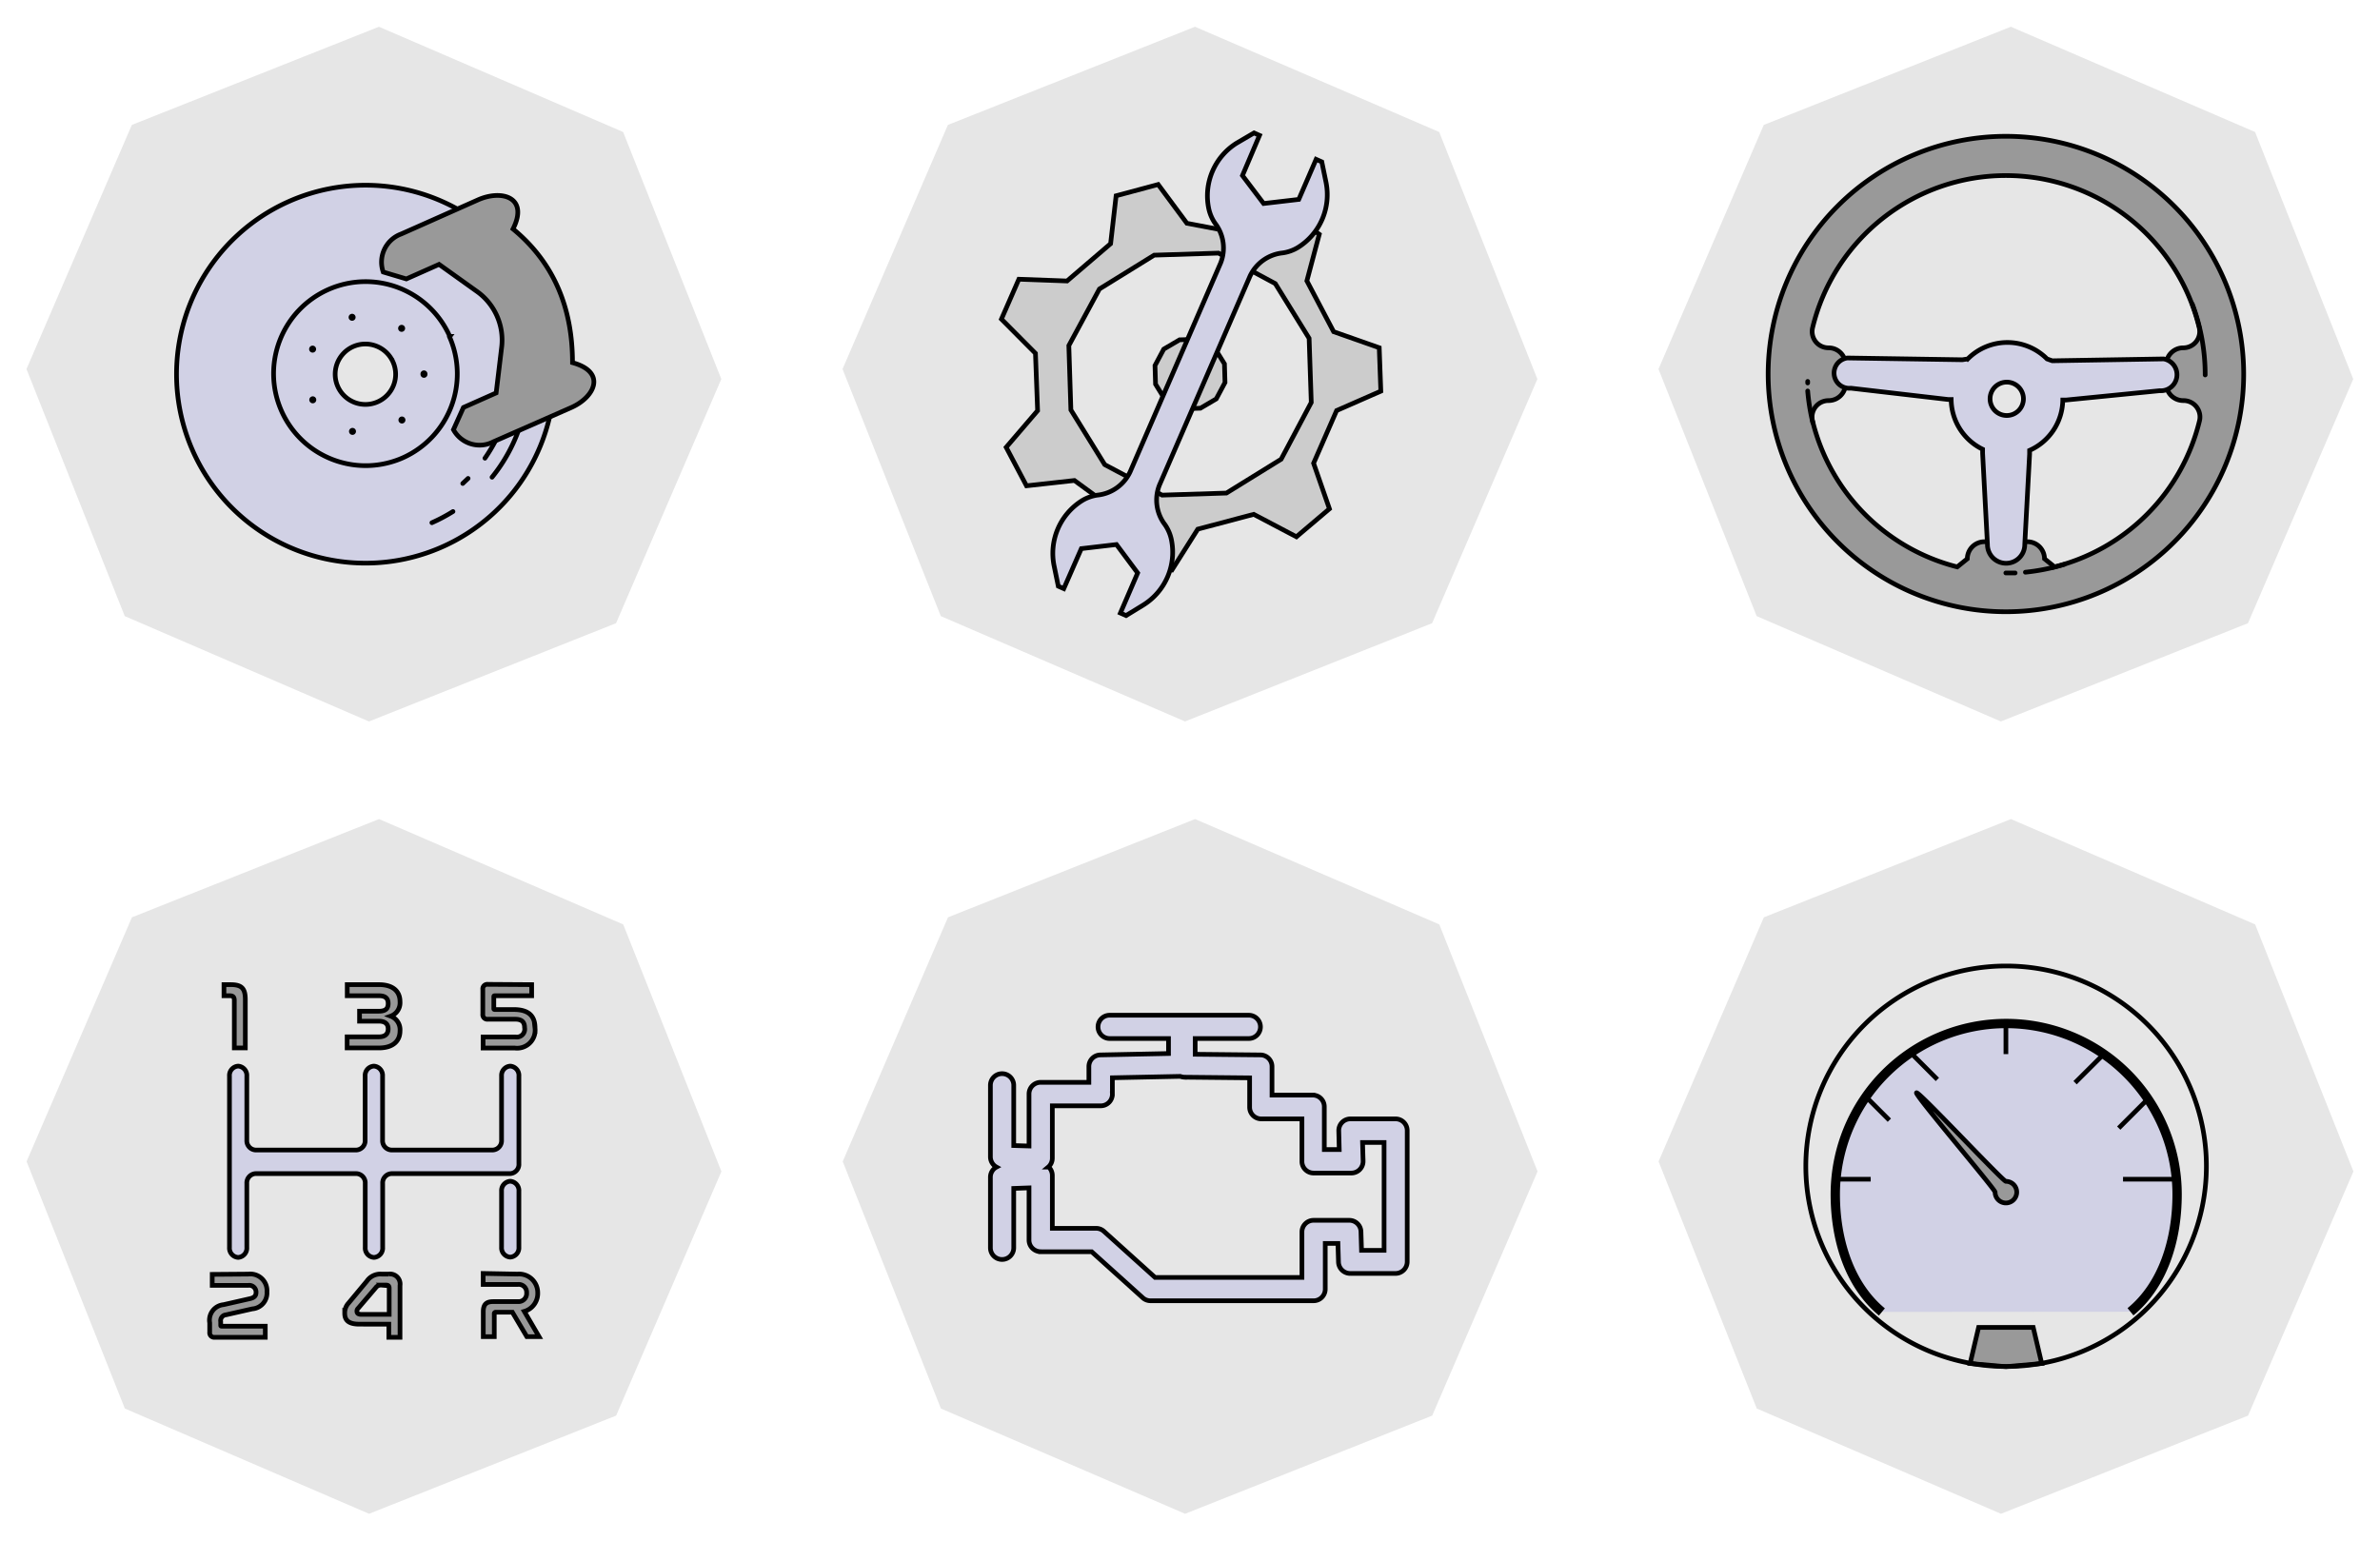 <svg xmlns="http://www.w3.org/2000/svg" viewBox="0 0 255.25 165.25">
	
	<defs>
		<style>.cls-1,.cls-11,.cls-2,.cls-3,.cls-7,.cls-9{fill:none;}.cls-1,.cls-10,.cls-11,.cls-2,.cls-3,.cls-5,.cls-6,.cls-7,.cls-8,.cls-9{stroke:#000;stroke-miterlimit:10;}.cls-1,.cls-2,.cls-3{stroke-width:0.25px;}.cls-2{stroke-dasharray:11.57 11.57;}.cls-3{stroke-dasharray:11.77 11.77;}.cls-4{fill:#e6e6e6;}.cls-5,.cls-8{fill:#d1d1e5;}.cls-6{fill:#999;}.cls-10,.cls-6,.cls-7,.cls-8,.cls-9{stroke-width:0.5px;}.cls-11,.cls-9{stroke-linecap:round;}.cls-10{fill:#ccc;}.cls-11{stroke-width:0.75px;stroke-dasharray:0 5.63;}
		</style>
	</defs>
	<title>All_mechanic_icons</title>


	<g id="Gauge">
		<polygon id="BackgroundPolly" class="cls-4" points="241.86 99.16 215.67 87.86 189.17 98.4 177.88 124.59 188.41 151.09 214.6 162.38 241.1 151.85 252.4 125.66 241.86 99.16"/>
		<path id="inner" class="cls-5" d="M224.2,158.11c-3.49-2.89-5-7.73-5-12.61a18.33,18.33,0,0,1,36.66,0c0,4.88-1.51,9.74-5,12.59" transform="translate(-22.37 -17.38)"/>
		<path id="needle" class="cls-6" d="M241.34,163.64l-3.84.34-3.84-.34.91-3.87h5.86ZM237.5,144.1c-.32,0-9.38-9.71-9.59-9.5s8.43,10.34,8.43,10.66a1.16,1.16,0,1,0,1.16-1.16Z" transform="translate(-22.37 -17.38)"/>
		<path id="gauge-2" data-name="gauge" class="cls-7" d="M259,142.5A21.48,21.48,0,1,1,237.5,121,21.48,21.48,0,0,1,259,142.5ZM237.5,127.17v3.28m-10.07,0,2.72,2.72M248,130.45l-3.08,3.07M222.46,135l2.54,2.54m27.72-2.27-3.12,3.12m-30.35,5.48H223m32.83,0h-5.77" transform="translate(-22.37 -17.38)"/>
	</g>

	<g id="Engine">
		<polygon id="BackgroundPolly-2" data-name="BackgroundPolly" class="cls-4" points="154.36 99.16 128.17 87.86 101.67 98.4 90.38 124.59 100.91 151.09 127.1 162.38 153.6 151.85 164.9 125.66 154.36 99.16"/>
		<path id="engine-2" data-name="engine" class="cls-8" d="M163.25,156.91H145.77a1.24,1.24,0,0,1-.84-.32l-5.48-4.94-5.46,0a1.29,1.29,0,0,1-.89-.37,1.22,1.22,0,0,1-.37-.88V144.8l-1.64.06v6.37a1.25,1.25,0,0,1-2.5,0v-7.57a1.23,1.23,0,0,1,.65-1.09,1.26,1.26,0,0,1-.65-1.1V133.8a1.25,1.25,0,0,1,2.5,0v6.46l1.64.05v-5.58a1.25,1.25,0,0,1,1.25-1.25h5.17v-1.69a1.25,1.25,0,0,1,1.23-1.25l7.31-.15v-1.61h-6.31a1.25,1.25,0,0,1,0-2.5h7.56l.18,0,.18,0h7a1.25,1.25,0,0,1,0,2.5h-5.75l0,1.69,7,.07a1.25,1.25,0,0,1,1.24,1.25v3.06l4.37,0a1.24,1.24,0,0,1,1.24,1.25v4.59H166l-.05-2a1.25,1.25,0,0,1,1.25-1.29h4.84a1.25,1.25,0,0,1,1.25,1.25v14.08a1.26,1.26,0,0,1-1.25,1.25h0l-4.88,0a1.26,1.26,0,0,1-1.24-1.22l-.06-2H164.5v4.88A1.25,1.25,0,0,1,163.25,156.91Zm-17-2.5H162v-4.88a1.25,1.25,0,0,1,1.25-1.25h3.83a1.25,1.25,0,0,1,1.25,1.22l.06,2,2.42,0V139.93H168.5l.06,2a1.26,1.26,0,0,1-1.25,1.28h-4.06A1.25,1.25,0,0,1,162,142v-4.6l-4.37,0a1.25,1.25,0,0,1-1.24-1.25V133l-7-.07a1.64,1.64,0,0,1-.44-.09l-7.28.15v1.71A1.25,1.25,0,0,1,140.4,136h-5.17v5.62a1.27,1.27,0,0,1-.38.9l-.06.05.06,0a1.27,1.27,0,0,1,.38.9v5.67l4.69,0h0a1.24,1.24,0,0,1,.84.32Z" transform="translate(-22.37 -17.38)"/>
	</g>

	<g id="Shift">
		<polygon id="BackgroundPolly-3" data-name="BackgroundPolly" class="cls-4" points="66.84 99.16 40.65 87.86 14.15 98.4 2.85 124.59 13.39 151.09 39.58 162.38 66.08 151.85 77.37 125.66 66.84 99.16"/>
		<path id="slots" class="cls-8" d="M63.41,144.34v6.85a1,1,0,0,1-.93,1.07h0a1,1,0,0,1-.94-1.07v-6.85a1,1,0,0,0-.93-1.07H49.77a1,1,0,0,0-.93,1.07v6.85a1,1,0,0,1-.93,1.07h0a1,1,0,0,1-.93-1.07V132.81a1,1,0,0,1,.93-1.07h0a1,1,0,0,1,.93,1.07v6.86a1,1,0,0,0,.93,1.07H60.6a1,1,0,0,0,.93-1.07v-6.86a1,1,0,0,1,.94-1.07h0a1,1,0,0,1,.93,1.07v6.86a1,1,0,0,0,.94,1.07H75.22a1,1,0,0,0,.94-1.07v-6.86a1,1,0,0,1,.93-1.07h0a1,1,0,0,1,.93,1.07v9.39a1,1,0,0,1-.93,1.07H64.35A1,1,0,0,0,63.41,144.34Zm12.75.82v6a1,1,0,0,0,.93,1.07h0a1,1,0,0,0,.93-1.07v-6a1,1,0,0,0-.93-1.07h0A1,1,0,0,0,76.16,145.16Z" transform="translate(-22.37 -17.38)"/>
		<path id="numbers" class="cls-6" d="M47.11,123c1.23,0,1.57.45,1.57,1.62v5.17H47.5v-5.09c0-.36-.13-.51-.49-.51h-.62V123ZM63,123c1.59,0,2.27.78,2.27,1.82a1.53,1.53,0,0,1-1,1.56,1.56,1.56,0,0,1,1,1.59c0,1-.67,1.82-2.26,1.82H59.6v-1.19H63c.69,0,1-.32,1-.86s-.35-.82-1-.82H60.93v-1.07H63c.69,0,1-.25,1-.82s-.31-.84-1-.84H59.61V123Zm16.39,0v1.19H75.46c-.09,0-.13,0-.13.12v1.24c0,.08,0,.12.13.12h2c1.83,0,2.29.9,2.29,2a1.93,1.93,0,0,1-2.17,2.13H74.18v-1.19h3.45a.85.85,0,0,0,1-1c0-.55-.25-.9-1-.9H74.71a.49.49,0,0,1-.56-.55v-2.63a.49.49,0,0,1,.56-.56ZM49,154.05a1.79,1.79,0,0,1,2,1.92,1.7,1.7,0,0,1-1.57,1.81l-2.83.64a.63.63,0,0,0-.56.74v.34c0,.11,0,.14.13.14h4.65v1.19h-5.4a.49.49,0,0,1-.56-.55v-1a1.67,1.67,0,0,1,1.48-1.95l2.86-.65c.48-.11.63-.34.63-.66a.73.73,0,0,0-.84-.76H45.13v-1.18Zm12.71.76a1.75,1.75,0,0,1,1.58-.76h.75a1.08,1.08,0,0,1,1.23,1.23v5.55h-1.2v-1.41H60.91c-1.15,0-1.57-.41-1.57-1.17a1.55,1.55,0,0,1,.42-1.1Zm-.93,2.91a.4.4,0,0,0-.13.31c0,.22.14.34.46.34h3v-2.81c0-.21-.09-.33-.3-.33h-.53a.68.68,0,0,0-.62.29Zm17.08-3.67a2,2,0,0,1,2.18,2,2,2,0,0,1-1.44,2l1.58,2.71H78.87l-1.55-2.62H75.55a.15.15,0,0,0-.17.17v2.45H74.2v-2.68c0-.77.32-1.08,1.06-1.08h2.65a.87.87,0,0,0,.94-.94.85.85,0,0,0-.94-.9H74.19v-1.18Z" transform="translate(-22.37 -17.38)"/>
	</g>

	<g id="Steering">
		<polygon id="BackgroundPolly-4" data-name="BackgroundPolly" class="cls-4" points="241.85 14.16 215.66 2.87 189.16 13.4 177.87 39.59 188.4 66.09 214.59 77.39 241.09 66.85 252.38 40.66 241.85 14.16"/>
		<path class="cls-6" d="M263,57.5A25.5,25.5,0,1,1,237.5,32,25.5,25.5,0,0,1,263,57.5Zm-6.48,2.85a1.83,1.83,0,0,1-1.83-1.83v-2a1.83,1.83,0,0,1,1.83-1.83h0a1.75,1.75,0,0,0,1.72-2.13,21.33,21.33,0,0,0-41.48,0,1.75,1.75,0,0,0,1.72,2.13h0a1.83,1.83,0,0,1,1.83,1.83v2a1.83,1.83,0,0,1-1.83,1.83h0a1.76,1.76,0,0,0-1.73,2.13,21.38,21.38,0,0,0,15.53,15.71l1.08-.87h0a1.84,1.84,0,0,1,1.83-1.83h4.62a1.84,1.84,0,0,1,1.83,1.83h0l1.08.87a21.37,21.37,0,0,0,15.55-15.7,1.76,1.76,0,0,0-1.7-2.14Z" transform="translate(-22.37 -17.38)"/>
		<path class="cls-8" d="M242.47,56.08l11.95-.2a1.72,1.72,0,0,1-.42,3.41l-10.06,1-.34,0a6,6,0,0,1-3.56,5.4l0,.41-.52,9.7a2,2,0,0,1-4,0L235,66l0-.43a6,6,0,0,1-3.37-5.34l-.34,0-10.42-1.21a1.63,1.63,0,0,1-.36-3.24l12.32.19.58-.09a6,6,0,0,1,8.5,0Zm-4.87,2.29a1.79,1.79,0,1,0,1.78,1.79A1.79,1.79,0,0,0,237.6,58.37Z" transform="translate(-22.37 -17.38)"/>
		<path class="cls-9" d="M216.79,62.71a22.19,22.19,0,0,1-.55-3.39" transform="translate(-22.37 -17.38)"/>
		<path class="cls-9" d="M238.49,78.84l-1,0" transform="translate(-22.37 -17.38)"/>
		<path class="cls-9" d="M243.76,77.92a22,22,0,0,1-4.17.84" transform="translate(-22.37 -17.38)"/>
		<path class="cls-9" d="M257.49,50a21.49,21.49,0,0,1,1.38,7.6" transform="translate(-22.37 -17.38)"/>
		<path class="cls-9" d="M216.24,58.46v-.17" transform="translate(-22.37 -17.38)"/>
	</g>

	<g id="WrenchGear">
		<polygon id="BackgroundPolly-5" data-name="BackgroundPolly" class="cls-4" points="154.35 14.16 128.16 2.87 101.66 13.4 90.36 39.59 100.9 66.09 127.09 77.39 153.59 66.85 164.88 40.66 154.35 14.16"/>
		<path id="gear" class="cls-10" d="M143.6,77.67l-1-5.09-5-3.66-5.14.57-2.18-4.13,3.37-3.93-.23-6.15-3.65-3.67,1.87-4.28,5.17.19,4.67-4,.59-5.14,4.51-1.21,3.08,4.16,6.05,1.15,4.39-2.74,3.76,2.77-1.33,5,2.87,5.45,4.89,1.72.17,4.66-4.74,2.08-2.47,5.65,1.7,4.89-3.54,3-4.58-2.41-6,1.59-2.77,4.38Zm19.17-24-3.63-5.87-6.09-3.27-6.9.22-5.87,3.63L137,54.45l.22,6.9,3.63,5.87L147,70.49l6.9-.22,5.87-3.63L163,60.55Zm-9.08,2.74-1.05-1.7-1.76-.94-2,.06-1.7,1-.94,1.76.06,2,1.05,1.7,1.76.94,2-.06,1.7-1,.94-1.76Z" transform="translate(-22.37 -17.38)"/>
		<path id="wrench" class="cls-8" d="M143.57,68a4.37,4.37,0,0,1-3.5,2.49,4.31,4.31,0,0,0-1.65.59h0a6.67,6.67,0,0,0-3,7l.45,2.18.59.26,1.88-4.29,3.77-.44,2.27,3.05-1.85,4.3.61.27L145,82.27a6.67,6.67,0,0,0,3-7h0a4.37,4.37,0,0,0-.69-1.61,4.35,4.35,0,0,1-.59-4.25L156.43,47a4.37,4.37,0,0,1,3.5-2.49,4.31,4.31,0,0,0,1.65-.59h0a6.67,6.67,0,0,0,3-7l-.45-2.18-.61-.27-1.86,4.3-3.77.44-2.27-3,1.83-4.31-.59-.26L155,32.73a6.67,6.67,0,0,0-3,7h0a4.37,4.37,0,0,0,.69,1.61,4.35,4.35,0,0,1,.59,4.25Z" transform="translate(-22.37 -17.38)"/>
	</g>

	<g id="Rotor">
		<polygon id="BackgroundPolly-6" data-name="BackgroundPolly" class="cls-4" points="66.83 14.16 40.64 2.87 14.14 13.4 2.84 39.59 13.38 66.09 39.57 77.39 66.07 66.85 77.36 40.66 66.83 14.16"/>
		<path id="disc" class="cls-8" d="M81.31,62.13A20.27,20.27,0,1,1,71.42,39.8m-6.9,16.41a3.24,3.24,0,1,0-1.64,4.27A3.23,3.23,0,0,0,64.52,56.21Z" transform="translate(-22.37 -17.38)"/>
		<path id="inner_ring_grooves" class="cls-9" d="M75.49,64.7a17.15,17.15,0,0,1-1.11,1.83M72,69.24l.57-.54m2.57-.13a17.47,17.47,0,0,0,2.83-5m-9.28,9.88a18,18,0,0,0,2.26-1.2m-.34-18.78a9.87,9.87,0,1,0-5,13A9.87,9.87,0,0,0,70.58,53.51Z" transform="translate(-22.37 -17.38)"/>
		<g id="holes">
			<circle class="cls-11" cx="39.19" cy="40.15" r="6.28"/>
		</g><path id="caliper" class="cls-6" d="M83.63,61.1c2.55-1.13,3.81-3.81.14-4.82,0-5.88-2-10.73-6.38-14.34,1.71-3.39-1.19-4.26-3.76-3.12L65.4,42.48a3.21,3.21,0,0,0-1.93,4.08h0l2.48.74h0l3.51-1.56h0l4,2.86a6.41,6.41,0,0,1,2.7,6.11l-.58,4.82h0l-3.51,1.56h0L71,63.47v0a3.2,3.2,0,0,0,4.3,1.29Z" transform="translate(-22.37 -17.38)"/>
	</g>

</svg>